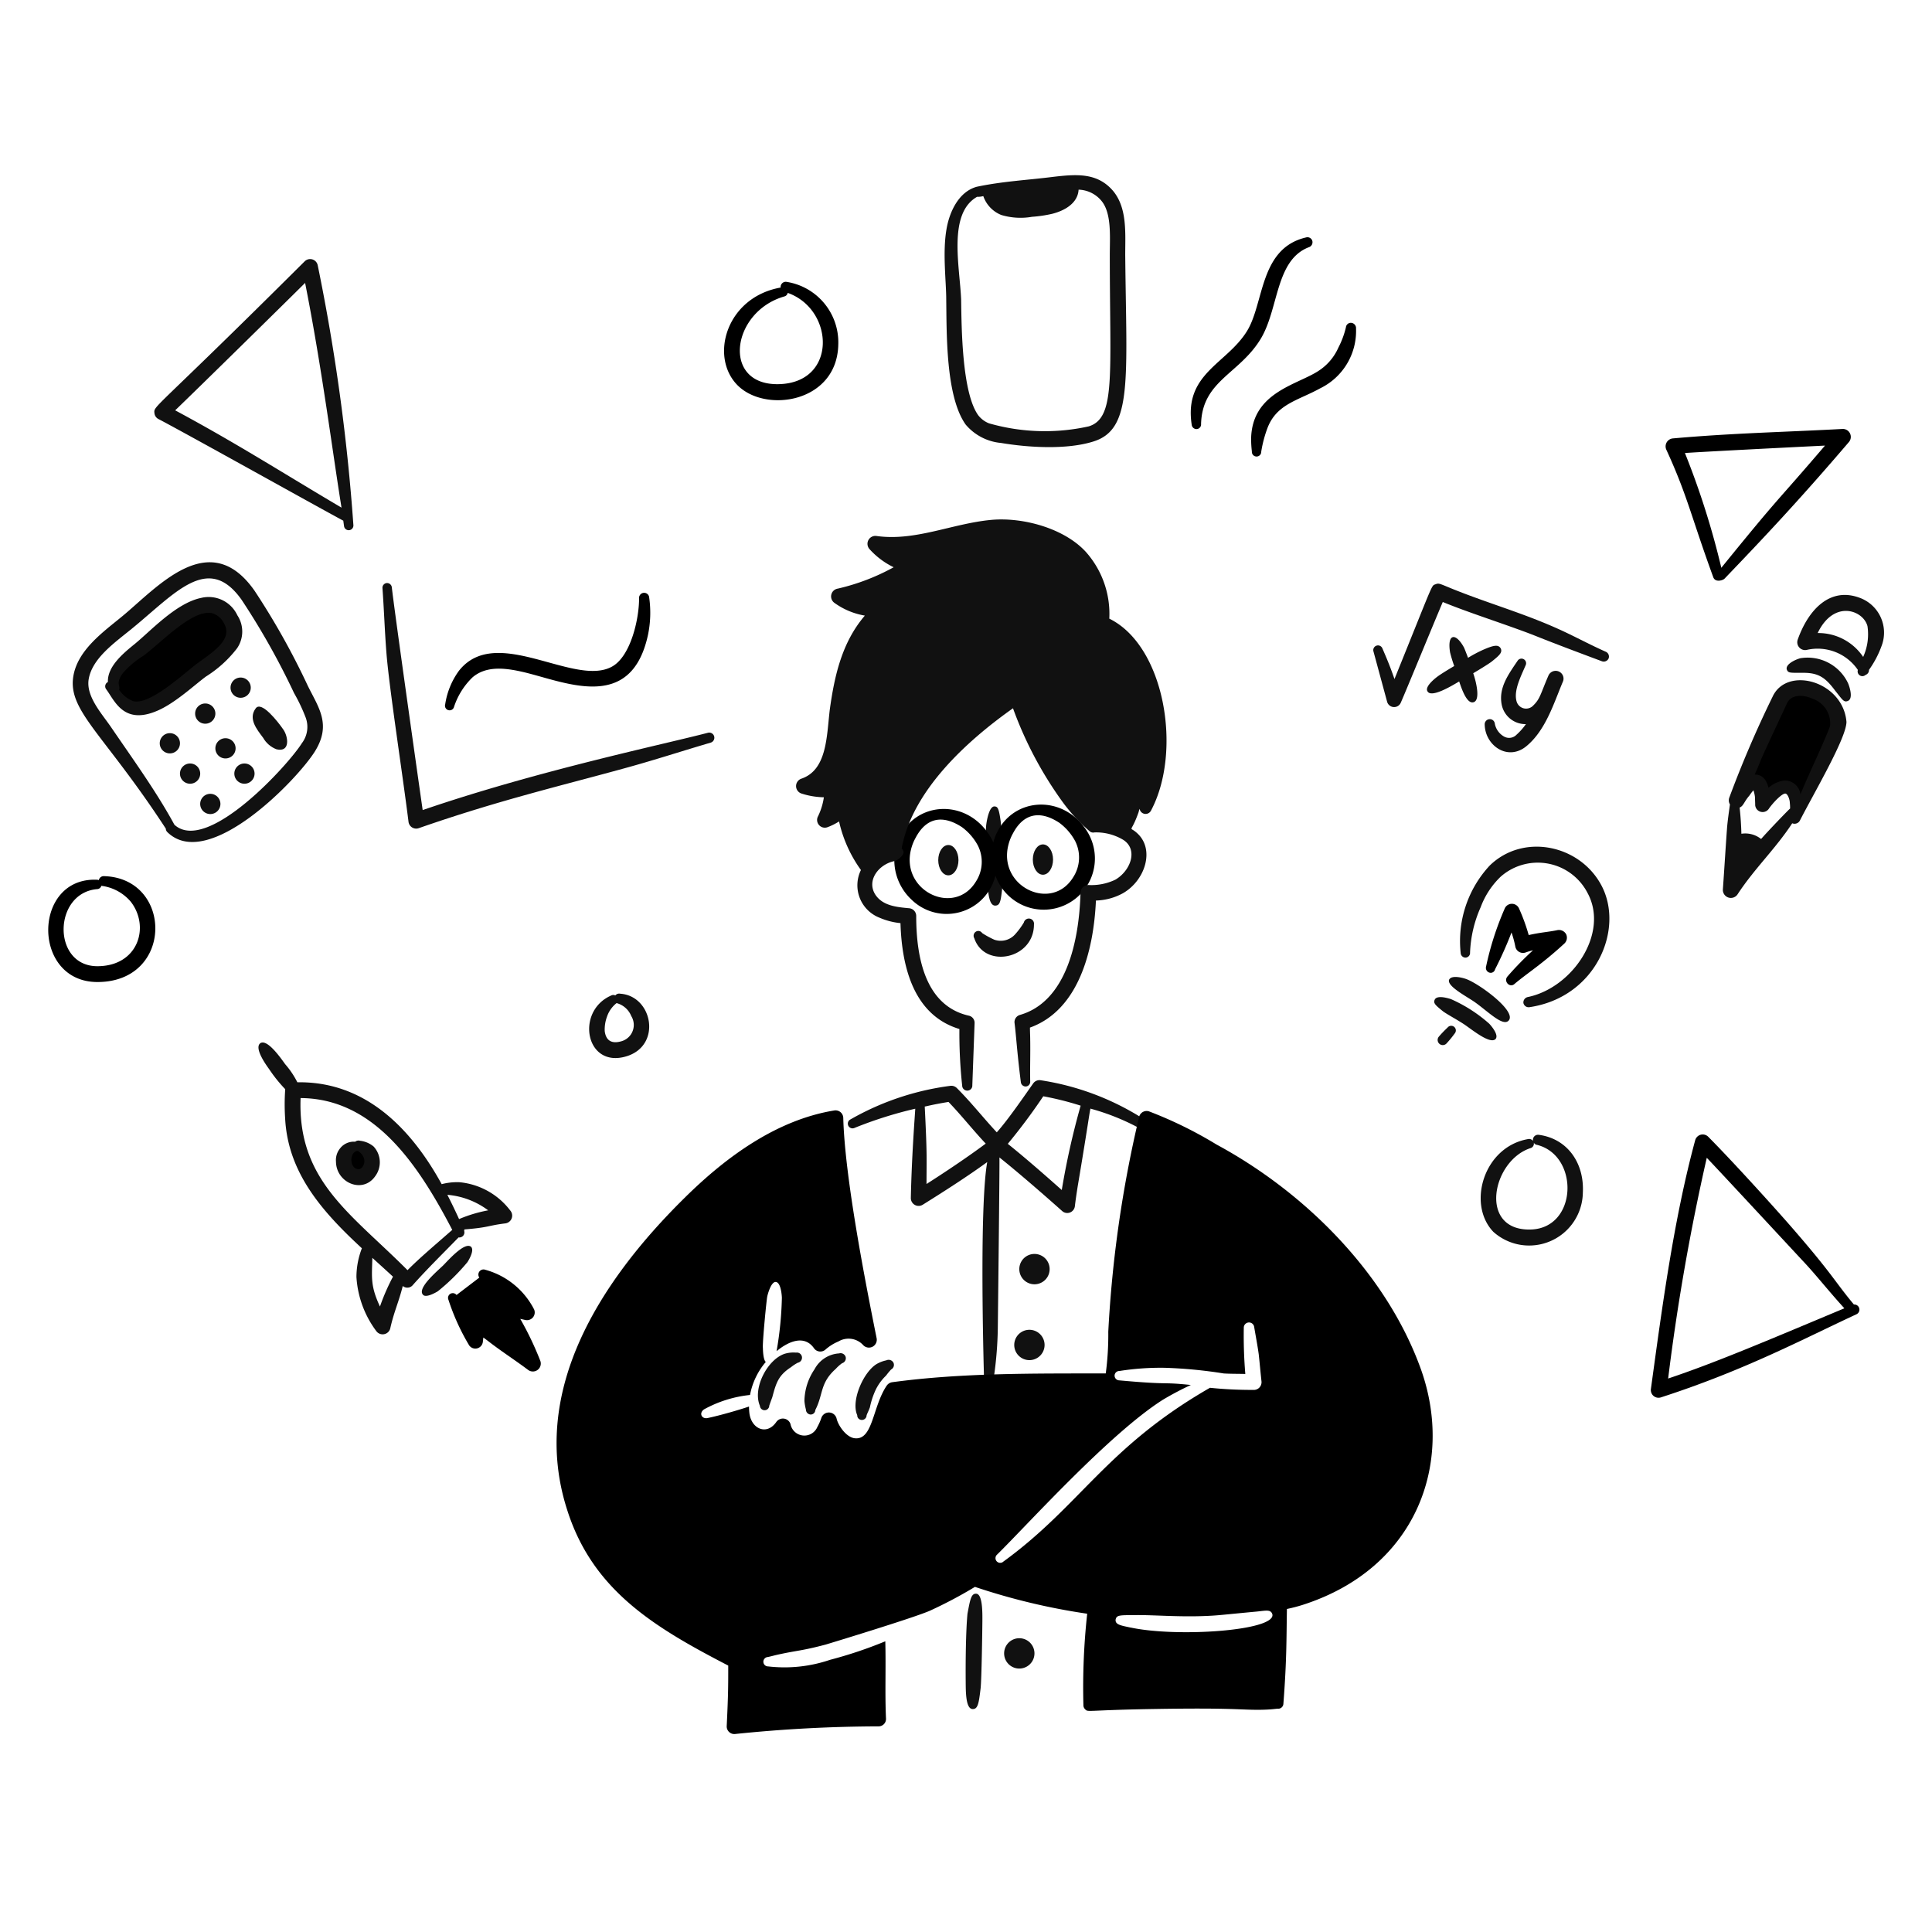 <svg width="200" height="200" viewBox="0 0 200 200" fill="none"><path fillRule="evenodd" clip-rule="evenodd" d="M118.289 115.778a27.403 27.403 0 0 0-10.6-3.957.788.788 0 0 0-.733.335c-.807 1.137-2.582 3.743-3.769 5.062-1.365-1.459-2.629-3.077-4.135-4.583a.81.81 0 0 0-.706-.225 28.077 28.077 0 0 0-10.312 3.475.487.487 0 0 0 .073.899c.123.04.257.029.372-.03a42.204 42.204 0 0 1 6.269-1.98c-.069 1.146-.371 5-.459 9.256a.811.811 0 0 0 .414.703.806.806 0 0 0 .816-.018c2.154-1.345 4.613-2.916 6.678-4.418-.744 4.2-.457 17.7-.344 21.94a.537.537 0 1 0 1.072.039c.218-1.561.34-3.135.367-4.711 0-.1.2-16.8.169-17.747 1.876 1.492 4.712 3.956 6.5 5.554a.789.789 0 0 0 .805.145.796.796 0 0 0 .504-.645c.079-.68.183-1.358.288-2.033 1.462-8.676 1.232-8.107 1.413-8.05a23.721 23.721 0 0 1 4.763 1.887.535.535 0 0 0 .733-.165.515.515 0 0 0 .067-.404.534.534 0 0 0-.245-.329Zm-22.376 6.789c0-2.886.076-2.791-.184-8.02.1 0 .769-.2 2.461-.475 1.3 1.346 2.563 2.95 3.852 4.313-1.83 1.367-4.242 2.98-6.129 4.182Zm14 .622c-1.7-1.509-3.757-3.316-5.586-4.78a60.967 60.967 0 0 0 3.673-4.923c1.309.242 2.601.566 3.869.971a79.955 79.955 0 0 0-1.955 8.732h-.001ZM102.089 85.431c-.1.992.018 5.075.105 6.145.14.9.188 2.183.837 2.172.513-.014.571-.472.733-1.942.036-.634-.091-6.019-.157-6.655-.2-1.508-.326-1.65-.655-1.67-.588-.027-.833 1.659-.863 1.95ZM100.859 97.126c1.059 3.176 6.176 2.193 6.176-1.429a.535.535 0 0 0-.427-.6.534.534 0 0 0-.619.4c-.25.42-.539.814-.864 1.178a2.001 2.001 0 0 1-2.2.6 9.25 9.25 0 0 1-1.255-.686.467.467 0 0 0-.655-.138.5.5 0 0 0-.156.675Z" fill="#111"></path><path fillRule="evenodd" clip-rule="evenodd" d="M112.689 86.316c-2.471-4.363-8.386-3.9-9.815.712-.093.3.029.255-.261-.257-2.477-4.371-8.391-3.9-9.814.711a5.594 5.594 0 0 0 1.57 5.656 5.2 5.2 0 0 0 8.678-2.5 5.307 5.307 0 0 0 2.909 3.104 5.303 5.303 0 0 0 6.013-1.31 5.3 5.3 0 0 0 .72-6.113v-.003Zm-11.673 4.958c-2.23 3.623-7.816.966-6.7-3.37.104-.413.263-.81.471-1.181 1.112-2.11 2.816-2.391 4.79-1.1a5.735 5.735 0 0 1 1.648 1.9 3.748 3.748 0 0 1-.209 3.751Zm10.076-.454c-2.23 3.623-7.816.966-6.7-3.37.104-.413.263-.81.471-1.181 1.026-1.947 2.671-2.487 4.79-1.1a5.74 5.74 0 0 1 1.648 1.9 3.76 3.76 0 0 1-.209 3.751Z" fill="currentColor"></path><path d="M98.173 90.615c.578 0 1.047-.703 1.047-1.57 0-.867-.469-1.57-1.047-1.57s-1.047.703-1.047 1.57c0 .867.469 1.57 1.047 1.57ZM107.964 90.552c.578 0 1.047-.703 1.047-1.57 0-.867-.469-1.57-1.047-1.57s-1.047.703-1.047 1.57c0 .867.469 1.57 1.047 1.57Z" fill="#111"></path><path fillRule="evenodd" clip-rule="evenodd" d="M114.834 64.042a9.65 9.65 0 0 0-2.407-6.888c-2.25-2.478-6.559-3.636-9.814-3.335-4.055.378-7.862 2.235-11.882 1.665A.819.819 0 0 0 90 56.831a8.114 8.114 0 0 0 2.513 1.89 22.33 22.33 0 0 1-5.784 2.212.818.818 0 0 0-.366 1.464 7.512 7.512 0 0 0 3.166 1.33c-2.372 2.77-3.151 6.227-3.638 9.8-.322 2.75-.287 6.176-2.93 7.081a.81.81 0 0 0 .026 1.544 8.012 8.012 0 0 0 2.3.382c-.098.68-.3 1.34-.6 1.958a.8.8 0 0 0 .994 1.133 6.215 6.215 0 0 0 1.178-.591 13.698 13.698 0 0 0 2.264 5.029A3.6 3.6 0 0 0 91.045 95c.69.299 1.423.488 2.172.562.145 4.806 1.5 9.574 6.1 10.961a50.96 50.96 0 0 0 .288 5.87.52.52 0 0 0 .168.369.53.53 0 0 0 .749-.031.534.534 0 0 0 .132-.383l.235-6.419a.757.757 0 0 0-.6-.788c-4.4-1-5.443-5.8-5.443-10.311a.8.8 0 0 0-.733-.809c-1.337-.121-2.692-.265-3.455-1.345-1.037-1.505.322-3.233 1.963-3.541.308-.062.916-.6.916-.885a.5.5 0 0 0-.2-.4c1.072-5.928 6.6-11.043 11.527-14.53a39.375 39.375 0 0 0 5.156 9.727 18.128 18.128 0 0 0 2.774 3 .558.558 0 0 0 .5.124 5.47 5.47 0 0 1 2.983.769c1.568 1 .775 3.191-.811 4.122a5.728 5.728 0 0 1-2.8.555.808.808 0 0 0-.812.8c-.142 5.024-1.47 11.276-6.28 12.651a.773.773 0 0 0-.55.822c.17 1.312.255 3 .654 6.134a.502.502 0 0 0 .524.448.485.485 0 0 0 .445-.521c-.027-1.442.026-2.881 0-4.324 0-.418-.027-.834-.027-1.251 5-1.8 6.589-7.866 6.831-13.153a6.156 6.156 0 0 0 2.8-.759c2.309-1.324 3.32-4.539 1.466-6.213-.907-.841-.685.211.157-2.195.021-.112.055-.222.1-.327a.626.626 0 0 0 1.177.185c3.249-6.103 1.455-17.043-4.317-19.872ZM79.635 145.508c.07-.213.278-.771.314-.872.4-1.493.628-2.255 1.936-3.106.22-.177.457-.332.707-.463a.533.533 0 0 0 .424-.612.53.53 0 0 0-.607-.432 3.108 3.108 0 0 0-1.178.12c-1.776.58-3.35 3.561-2.565 5.388a.485.485 0 0 0 .969-.023ZM84.4 145.966c.845-1.64.461-2.786 2.12-4.263.196-.218.415-.414.654-.584a.538.538 0 0 0 .366-.662.553.553 0 0 0-.68-.353 3.084 3.084 0 0 0-2.539 1.643 5.99 5.99 0 0 0-1.047 3.274c.025.304.077.605.157.9a.51.51 0 0 0 .472.51.475.475 0 0 0 .497-.465ZM89.71 146.515c.105-.3.167-.352.341-.826.129-.627.33-1.237.6-1.817a5.18 5.18 0 0 1 1.074-1.473c.162-.22.337-.431.523-.631a.534.534 0 0 0 .235-.714.562.562 0 0 0-.732-.231c-.36.074-.705.207-1.021.393-1.364.849-2.656 3.8-1.989 5.281a.471.471 0 0 0 .471.495.488.488 0 0 0 .498-.477ZM100.152 167.062c-.177 1.861-.2 5.144-.183 7.016.008 1.059 0 2.81.707 2.843.554.02.65-.569.837-2.152.1-.855.175-5.775.184-6.977.006-.924.014-2.759-.629-2.811-.54-.043-.644.637-.916 2.081Z" fill="#111"></path><path fillRule="evenodd" clip-rule="evenodd" d="M147.077 141.7c-3.559-9.863-11.961-18.26-21.146-23.221a42.743 42.743 0 0 0-6.988-3.431.803.803 0 0 0-.879.273.802.802 0 0 0-.142.292 124.56 124.56 0 0 0-3.193 22.24 30.485 30.485 0 0 1-.261 4.323c-7.351.013-14.841-.076-22.115.911a.84.84 0 0 0-.549.337c-1.5 2.192-1.415 5.714-3.35 5.46-.857-.114-1.7-1.316-1.858-2.07a.822.822 0 0 0-1.57-.029c-.11.327-.25.644-.419.945a1.458 1.458 0 0 1-1.5.871 1.457 1.457 0 0 1-1.274-1.178.827.827 0 0 0-.663-.565.835.835 0 0 0-.802.338c-1 1.456-2.642.711-2.8-.992-.02-.2-.03-.4-.031-.6-.84.291-2.943.913-4.287 1.192-.6.125-.935-.5-.366-.9a12.538 12.538 0 0 1 4.758-1.489 7.37 7.37 0 0 1 1.634-3.422c-.283-.216-.3-1.327-.3-1.43-.066-.525.374-4.99.446-5.321.015-.111.377-1.572.889-1.526.548.045.628 1.485.628 1.654a36.334 36.334 0 0 1-.548 5.511c1.3-1.072 2.9-1.687 3.872-.306a.794.794 0 0 0 .57.339.804.804 0 0 0 .63-.208 4.861 4.861 0 0 1 1.334-.832 2.048 2.048 0 0 1 2.565.385.813.813 0 0 0 1.387-.715c-1.2-5.963-3.3-16.729-3.454-22.81a.799.799 0 0 0-.942-.769c-5.975.982-11.208 4.814-15.494 9.055-9 8.873-16.043 20.215-12.143 32.3 2.646 8.333 9.027 12.146 16.671 16.108 0 2.161 0 3-.157 6.249a.787.787 0 0 0 .89.832c4.93-.512 9.883-.775 14.839-.788a.77.77 0 0 0 .716-.509.77.77 0 0 0 .043-.307c-.119-2.669 0-5.224-.072-7.99a44.701 44.701 0 0 1-5.725 1.919c-2.06.7-4.25.932-6.412.68a.483.483 0 0 1-.354-.814.485.485 0 0 1 .328-.157c.314-.065.6-.146.89-.215 2.158-.485 2.562-.4 5.1-1.075.1-.027 9.185-2.781 10.822-3.518a46.244 46.244 0 0 0 4.632-2.454 66.895 66.895 0 0 0 11.619 2.779 70.149 70.149 0 0 0-.392 9.448.578.578 0 0 0 .183.447c.3.324.123.083 7.066-.031 8.3-.139 8.924.1 11.018.081 1.275-.016 1.607-.11 1.858-.11a.54.54 0 0 0 .576-.487c.351-4.6.312-6.62.366-9.84.548-.112 1.09-.253 1.623-.421 11.842-3.795 15.721-14.73 12.233-24.439Zm-43.235 19.979a.488.488 0 0 1-.676-.067.49.49 0 0 1 .048-.677c3.05-2.988 11.622-12.521 17.169-16.034a31.548 31.548 0 0 1 2.893-1.528c-3.217-.337-1.967.015-7.395-.477a.498.498 0 0 1-.5-.482.496.496 0 0 1 .146-.35.488.488 0 0 1 .354-.139 27.213 27.213 0 0 1 4.737-.33c2.034.067 4.062.262 6.072.586.732.042 1.491.032 2.224.05a47.57 47.57 0 0 1-.157-4.776.54.54 0 0 1 1.073-.1c.157.942.34 1.874.471 2.821.105.937.183 1.882.288 2.822a.807.807 0 0 1-.223.646.795.795 0 0 1-.641.238 41.705 41.705 0 0 1-4.47-.219c-10.755 6.176-13.414 12.211-21.413 18.011v.005Zm13.217 6.812c-.986-.217-1.623-.292-1.571-.825.1-.51.461-.457 2.2-.473 1.883-.013 4.525.225 7.406.081 1.089-.052 1.314-.1 5.025-.448.921-.092 1.445-.25 1.6.3.308 1.692-9.841 2.385-14.66 1.36v.005Z" fill="currentColor"></path><path fillRule="evenodd" clip-rule="evenodd" d="M158.702 118.116a.516.516 0 0 1 .13-.479.53.53 0 0 1 .47-.16c2.968.4 4.712 2.926 4.554 5.975a5.56 5.56 0 0 1-6.434 5.416 5.55 5.55 0 0 1-2.831-1.349c-2.74-2.853-1.013-8.795 3.586-9.6a.502.502 0 0 1 .525.197Zm.078.175a.487.487 0 0 1-.366.57c-3.971 1.318-5.392 8.553.027 8.419 4.883-.12 5.071-7.655.68-8.761a.443.443 0 0 1-.341-.228Z" fill="#111"></path><path fillRule="evenodd" clip-rule="evenodd" d="M191.917 135.043a.528.528 0 0 1 .553.396.529.529 0 0 1-.291.614c-5.45 2.523-11.527 5.784-20.23 8.6a.797.797 0 0 1-1.005-.478.795.795 0 0 1-.041-.404c1.155-8.411 2.349-17.481 4.58-25.726a.814.814 0 0 1 .574-.578.806.806 0 0 1 .786.217c2.757 2.781 7.013 7.514 8.375 9.073 4.543 5.205 4.641 5.821 6.699 8.286Zm-15.231-15.192a228.865 228.865 0 0 0-4 22.854c4.757-1.593 9.838-3.744 18.241-7.27-1.656-1.822-2.832-3.327-4.056-4.648-1.054-1.128-9.379-10.107-10.19-10.936h.005Z" fill="currentColor"></path><path d="M107.088 132.948a1.57 1.57 0 1 0 0-3.14 1.57 1.57 0 0 0 0 3.14ZM106.564 140.8a1.57 1.57 0 1 0 0-3.14 1.57 1.57 0 0 0 0 3.14ZM105.517 172.728a1.57 1.57 0 1 0 0-3.14 1.57 1.57 0 0 0 0 3.14Z" fill="#111"></path><path fillRule="evenodd" clip-rule="evenodd" d="M43.755 83.858c11.861-4.072 24.976-6.806 29.52-8a.53.53 0 0 1 .288 1.021c-2.817.826-5.627 1.742-8.479 2.533-6.741 1.87-13.371 3.4-21.722 6.315a.8.8 0 0 1-1.073-.656c-.61-4.9-1.985-13.78-2.277-17.373-.183-2.279-.256-4.556-.419-6.819a.49.49 0 0 1 .446-.522.5.5 0 0 1 .523.446c.264 2.397 2.669 19.397 3.193 23.055Z" fill="#111"></path><path fillRule="evenodd" clip-rule="evenodd" d="M47 73.175a7.532 7.532 0 0 1 1.91-3.052c1.372-1.174 3.227-1 5-.612 4.346.946 11.367 4.459 13.164-3.763a11.2 11.2 0 0 0 .131-3.882.525.525 0 1 0-1.047.076c0 2.173-.876 5.97-2.774 7.048-3.893 2.211-12.03-4.46-15.886.463a7.892 7.892 0 0 0-1.413 3.468.475.475 0 0 0 .525.606.467.467 0 0 0 .39-.352Z" fill="currentColor"></path><path fillRule="evenodd" clip-rule="evenodd" d="M63.7 103.046a.501.501 0 0 1 .5-.178c3.346.214 4.341 5.33.68 6.47-4.258 1.325-5.337-4.622-1.648-6.266a.497.497 0 0 1 .468-.026Zm.13.793a3.002 3.002 0 0 0-.994 1.408 3.852 3.852 0 0 0-.235 1.487c.115.952.687 1.38 1.779 1.041a1.75 1.75 0 0 0 1.22-1.844 1.754 1.754 0 0 0-.252-.749 2.268 2.268 0 0 0-1.521-1.343h.003Z" fill="#111"></path><path fillRule="evenodd" clip-rule="evenodd" d="M10.23 91.11a.516.516 0 0 1 .55-.411c7.133.219 7.227 10.973-.707 10.96-6.812-.011-6.717-10.862-.052-10.589.072 0 .143.013.209.04Zm.262.586a.475.475 0 0 1-.445.345c-4.566.406-4.671 7.974.026 7.98 4.255 0 5.478-4.109 3.455-6.687a4.769 4.769 0 0 0-3.036-1.634v-.004ZM80.812 29.768a.536.536 0 0 1 .654-.583 6.338 6.338 0 0 1 5.313 6.484c-.119 6.019-7.542 7.144-10.442 4.2-2.9-2.944-1.157-9.104 4.475-10.101Zm.733.553a.475.475 0 0 1-.366.371c-5.487 1.591-6.5 9.181-.6 9.077 6.112-.107 5.821-7.729.966-9.448ZM124.334 43.9c.119-4.486 3.922-5.152 6.15-8.783 1.91-3.111 1.519-8.182 5-9.522a.542.542 0 0 0 .366-.663.526.526 0 0 0-.654-.351c-4.825 1.128-4.317 6.778-6.1 9.68-2.1 3.422-6.545 4.389-5.731 9.706a.5.5 0 0 0 .523.451.482.482 0 0 0 .446-.518ZM130.562 46.756c.134-.843.354-1.67.655-2.47.961-2.482 3.181-2.83 5.443-4.085a6.596 6.596 0 0 0 3.716-6.185.55.55 0 0 0-.47-.594.512.512 0 0 0-.576.458 9.04 9.04 0 0 1-.785 2.111 5.495 5.495 0 0 1-2.015 2.377c-2.192 1.468-6.891 2.2-7.014 7-.003.457.023.914.078 1.368a.485.485 0 1 0 .968.015v.005ZM177.356 59.752c-2.308-6.328-2.672-8.446-4.868-13.221a.83.83 0 0 1 .302-1.01.836.836 0 0 1 .352-.134c6.222-.555 11.447-.65 17.587-.981a.822.822 0 0 1 .68 1.341c-5.369 6.283-9.051 10.153-12.876 14.146-.139.168-.959.457-1.177-.141Zm11.567-13.624c-3.454.168-13.137.661-14.5.769a83.919 83.919 0 0 1 3.768 11.881c6.347-7.821 5.352-6.359 10.732-12.65Z" fill="currentColor"></path><path fillRule="evenodd" clip-rule="evenodd" d="M144.355 70.294c4.122-10.173 3.794-9.633 4.239-9.807.484-.189.383-.02 3.3 1.072 3.338 1.252 6.4 2.167 9.657 3.657 1.572.72 3.1 1.555 4.684 2.254a.547.547 0 0 1 .288.691.553.553 0 0 1-.706.288c-6.687-2.494-6.394-2.467-8.061-3.08-2.881-1.06-5.911-2.029-8.4-3.05-1 2.35-3.847 9.3-4.344 10.414a.747.747 0 0 1-.73.462.75.75 0 0 1-.683-.53l-1.414-5.214a.487.487 0 0 1 .295-.608.49.49 0 0 1 .621.268c.205.49.731 1.647 1.254 3.183Z" fill="#111"></path><path fillRule="evenodd" clip-rule="evenodd" d="M155.346 67.109c-.243-.394-.688-.341-1.858.178-.522.238-1.029.508-1.517.809-.037-.1-.367-.971-.419-1.066-.872-1.593-1.762-1.431-1.44.508.118.477.261.947.429 1.408-.405.239-1.372.817-1.763 1.115-.426.323-1.295 1.077-1 1.512.414.721 2.638-.657 3.275-1.029.24.7.783 2.368 1.488 2.149.705-.2.316-1.987-.033-3 .475-.282 1.446-.865 1.891-1.189.801-.646 1.172-.959.947-1.395ZM157.963 74.96a2.506 2.506 0 0 1-2.512-2.036c-.322-1.726.68-3.083 1.649-4.52a.478.478 0 0 1 .837.458c-.481 1.13-1.264 2.61-.942 3.742a1.025 1.025 0 0 0 .757.726 1.021 1.021 0 0 0 .997-.326c.693-.681.726-1.175 1.544-3.067a.817.817 0 0 1 1.507.02.795.795 0 0 1-.016.621c-.929 2.2-1.766 5.011-3.768 6.663-1.928 1.591-4.264-.058-4.319-2.211a.535.535 0 0 1 .472-.581.518.518 0 0 1 .516.274.542.542 0 0 1 .059.197 1.945 1.945 0 0 0 1 1.351 1.065 1.065 0 0 0 1.256-.223 6.43 6.43 0 0 0 .963-1.088ZM152.18 98.61a12.698 12.698 0 0 1 1.1-4.7 8.454 8.454 0 0 1 2.067-3.154 5.805 5.805 0 0 1 4.914-1.355 5.796 5.796 0 0 1 4.086 3.049c2.251 4.153-1.555 9.811-6.2 10.766a.568.568 0 0 0-.444.615.553.553 0 0 0 .628.432c6.908-1.027 9.832-8.081 7.459-12.585-2.226-4.224-8.077-5.47-11.568-2.084a11.472 11.472 0 0 0-3.01 9.087.5.5 0 0 0 .524.45.488.488 0 0 0 .444-.521ZM152.729 103.782c1.4 1.011 2.834 2.473 3.429 1.886.941-.94-3.052-3.855-4.4-4.326-.383-.136-1.531-.434-1.754.095-.212.687 1.912 1.755 2.725 2.345ZM149.353 104.671c.335.268 1.355.809 2.146 1.322.791.513 2.75 2.167 3.324 1.565.357-.429-.452-1.365-.654-1.581a15.151 15.151 0 0 0-3.979-2.554c-.49-.155-1.473-.4-1.674.076-.149.349.058.54.837 1.172ZM149.851 106.375c-.313.292-.61.6-.89.924a.543.543 0 0 0-.136.392.54.54 0 0 0 .187.37.525.525 0 0 0 .396.124.54.54 0 0 0 .364-.198c.29-.315.56-.646.811-.992a.488.488 0 0 0 .125-.355.481.481 0 0 0-.337-.428c-.062-.019-.127-.025-.191-.019a.478.478 0 0 0-.329.182Z" fill="#111"></path><path fillRule="evenodd" clip-rule="evenodd" d="M156.471 96.53a38.36 38.36 0 0 1-1.7 3.807.473.473 0 0 1-.212.3.454.454 0 0 1-.363.051.509.509 0 0 1-.367-.591A30.931 30.931 0 0 1 155.791 94a.808.808 0 0 1 1.466.062c.398.886.73 1.8.994 2.735 1.354-.3 1.956-.3 2.984-.513a.845.845 0 0 1 .89.427.83.83 0 0 1-.184.965c-2.3 2.118-3.829 3.063-5.129 4.154-.5.5-1.2-.234-.759-.746a32.012 32.012 0 0 1 2.643-2.709 6.77 6.77 0 0 0-.759.223.81.81 0 0 1-1.073-.618 10.386 10.386 0 0 0-.393-1.45ZM185.887 84.735c1.492-3.314 4.523-9.052 4.449-9.945-.281-3.422-4.962-4.714-6.071-2.34a105.99 105.99 0 0 0-4.475 10.408c.418-.738 1.963-3.041 2.538-1.146.139.514.184 1.048.131 1.578.6-.8 2.46-2.892 3.245-1.12.232.844.259 1.731.078 2.588l.105-.023Z" fill="currentColor"></path><path fillRule="evenodd" clip-rule="evenodd" d="M186.594 69.65c1.657-.021 2.369.49 3.376 1.84.762.951.9 1.24 1.308 1.075.572-.207.232-1.371.027-1.85a4.632 4.632 0 0 0-4.92-2.578c-.538.141-1.585.63-1.414 1.18.149.361.307.333 1.623.333Z" fill="#111"></path><path fillRule="evenodd" clip-rule="evenodd" d="M192.325 69.351a5.04 5.04 0 0 0-5.26-2.08.812.812 0 0 1-.968-1.052c1.092-3.085 3.312-5.461 6.359-4.356a3.841 3.841 0 0 1 2.329 4.992 10.146 10.146 0 0 1-1.308 2.489.53.53 0 0 1-.34.518l-.027.015a.489.489 0 0 1-.782-.214.491.491 0 0 1-.003-.312Zm.55-1.345a5.693 5.693 0 0 0 .445-3.187c-.427-1.654-3.477-2.783-5.156.714a5.588 5.588 0 0 1 4.711 2.473ZM183.506 72.105a113.502 113.502 0 0 0-4.5 10.491c-.037.112-.05.23-.037.347a.81.81 0 0 0 .114.33c-.032.275-.26 1.733-.313 2.629-.053.617-.314 4.731-.419 6.184a.83.83 0 0 0 1.518.5c1.731-2.654 3.924-4.707 5.661-7.36a.626.626 0 0 0 .8-.293c1.444-2.832 4.815-8.541 4.815-10.206-.345-4.198-6.138-5.827-7.639-2.622Zm-1.2 14.746a2.62 2.62 0 0 0-2.038-.54 32.027 32.027 0 0 0-.183-2.712c.42-.18.435-.58 1.01-1.238a5.13 5.13 0 0 1 .419-.55c.076.218.128.444.157.673l.026.759a.77.77 0 0 0 .502.772.773.773 0 0 0 .885-.257c.415-.617 1.446-1.718 1.78-1.6.226.079.419.641.419.973.021.19.03.38.026.57-.116.075-2.215 2.256-3 3.15h-.003Zm7.137-11.679c-.708 1.9-2.108 4.735-3.061 7.058a1.64 1.64 0 0 0-1.728-1.432 3.16 3.16 0 0 0-1.57.746c-.065-.1-.254-1.383-1.439-1.361 1.076-2.417-.386.615 3.349-7.385.42-.911 1.623-.916 2.617-.476a2.697 2.697 0 0 1 1.835 2.85h-.003ZM35.537 53.9c-1.91-1.008-16.4-9.1-19.131-10.52a.77.77 0 0 1-.418-.6c-.084-.824-.24 0 15.545-15.719a.8.8 0 0 1 1.361.421 205.584 205.584 0 0 1 3.69 26.888.487.487 0 0 1-.968.1l-.079-.57Zm-3.952-24.613c-2.172 2.158-11.122 10.957-13.451 13.191 6.427 3.451 11.23 6.542 17.22 10.072-.925-5.699-2.021-14.432-3.769-23.263ZM116.483 26.37c0-2.258.214-4.8-1.23-6.574-1.646-1.961-3.835-1.773-6.359-1.472-2.588.323-5.121.448-7.774 1.008-1.907.52-2.851 2.663-3.14 4.4-.419 2.436-.026 5.358-.026 7.3.049 3.486-.06 10.022 2.015 12.923a5.423 5.423 0 0 0 3.664 1.9c2.849.481 6.81.715 9.553-.151 4.087-1.267 3.424-6.341 3.297-19.334Zm-3.769 17.766a20.96 20.96 0 0 1-10.337-.314 2.633 2.633 0 0 1-1.1-.82c-1.7-2.329-1.738-9.106-1.78-12-.143-3.429-1.388-8.9 1.649-10.627.217.006.434-.019.645-.073a3.238 3.238 0 0 0 1.865 1.954 6.937 6.937 0 0 0 3.179.187 13.423 13.423 0 0 0 2.082-.308c1.349-.339 2.664-1.129 2.738-2.5a3.18 3.18 0 0 1 2.367 1.156c1.076 1.292.864 3.749.864 5.582.001 12.513.634 16.879-2.172 17.763Z" fill="#111"></path><path fillRule="evenodd" clip-rule="evenodd" d="m37.133 118.594-.287.081c-1.78.173-1.6 2.845.026 3.162 1.585.309 2.594-2.515.261-3.243Z" fill="currentColor"></path><path fillRule="evenodd" clip-rule="evenodd" d="M36.767 118.191a.555.555 0 0 1 .5-.1c.52.056 1.012.264 1.414.6a2.406 2.406 0 0 1 .156 3.075c-1.288 1.844-4.029.69-4.056-1.507a1.915 1.915 0 0 1 .419-1.374 1.795 1.795 0 0 1 1.567-.694Zm.262.942a.534.534 0 0 1-.131.026c-.7.21-.741 1.711.131 1.874.584.11 1.204-1.157 0-1.9ZM45.325 133.671a21.213 21.213 0 0 0 3.062-3.012c.118-.177.768-1.241.366-1.6-.686-.541-2.509 1.584-2.879 1.939-.66.636-2.7 2.355-2.093 3.026.307.392 1.419-.273 1.544-.353Z" fill="#111"></path><path fillRule="evenodd" clip-rule="evenodd" d="M55.924 140.852a32.724 32.724 0 0 0-2.067-4.323l.523.115a.803.803 0 0 0 .785-.264.797.797 0 0 0 .131-.817 8.051 8.051 0 0 0-5.051-4.114.533.533 0 0 0-.724.488.534.534 0 0 0 .098.32l-2.36 1.8a.49.49 0 0 0-.835.5 23.014 23.014 0 0 0 2.146 4.719.782.782 0 0 0 1.413-.356l.053-.461c.209.152.415.306.6.451 1.31 1.011 2.7 1.9 4.03 2.9a.821.821 0 0 0 1.258-.958Z" fill="currentColor"></path><path fillRule="evenodd" clip-rule="evenodd" d="M52.836 125.33a7.474 7.474 0 0 0-5.26-2.946 6.257 6.257 0 0 0-1.853.2c-3.3-6.008-8.084-10.657-14.941-10.546a8.935 8.935 0 0 0-1.264-1.877c-.484-.678-1.857-2.629-2.565-2.173-.716.519.741 2.453.916 2.7.49.736 1.044 1.426 1.657 2.063a22.133 22.133 0 0 0-.008 3.046c.295 5.624 3.83 9.622 7.944 13.425a8.3 8.3 0 0 0-.564 2.963 10.409 10.409 0 0 0 2.041 5.59.814.814 0 0 0 1.242.122.812.812 0 0 0 .224-.41c.374-1.674.893-2.758 1.289-4.362a.726.726 0 0 0 .52.172.726.726 0 0 0 .494-.238c1.519-1.711 3.15-3.3 4.763-4.964a.528.528 0 0 0 .481-.178.525.525 0 0 0 .095-.505.537.537 0 0 0 .025-.142c2.609-.209 2.368-.391 4.24-.625a.812.812 0 0 0 .65-.503.805.805 0 0 0-.126-.812Zm-13.5 9.927c-1-2.14-.841-2.99-.791-5.045.238.217 1.669 1.512 2.137 1.948-.53.996-.981 2.031-1.35 3.097h.004Zm2.852-3.766c-5.835-5.861-11.4-9.256-11.07-17.82 7.6.046 12.151 6.831 15.7 13.646-1.712 1.503-3.39 2.912-4.634 4.174h.004Zm5.335-5.289a60.197 60.197 0 0 0-1.213-2.516 8.195 8.195 0 0 1 4.227 1.608 14.45 14.45 0 0 0-3.018.906l.004.002ZM17.165 85.781C10.764 75.967 7.022 73.6 7.587 70.034c.429-2.7 3.025-4.562 5-6.18 3.659-3 9.077-9.4 13.765-2.7a76.681 76.681 0 0 1 5.522 9.862c1.1 2.233 2.458 3.971.733 6.755-1.8 2.908-11.047 12.518-15.284 8.369a.507.507 0 0 1-.158-.359Zm.89-.405c3.379 3.081 11.825-6.233 13.19-8.435a2.78 2.78 0 0 0 .393-2.675 17.937 17.937 0 0 0-1.2-2.525 76.474 76.474 0 0 0-5.421-9.641c-3.463-4.9-6.856-.7-11.411 3.017-1.736 1.417-4.052 3.022-4.423 5.182-.306 1.785 1.345 3.554 2.33 5 2.32 3.395 4.687 6.666 6.542 10.077Z" fill="#111"></path><path fillRule="evenodd" clip-rule="evenodd" d="M23.865 64.115c-2.407-4.074-7.066 1.313-9.5 3.174-1.047.812-3.114 2.3-2.538 3.907l-.445-.157c.6.746 1.178 1.851 2.172 2.175 2.25.749 5.653-2.62 7.3-3.837 1.676-1.248 4.398-2.928 3.011-5.262Z" fill="currentColor"></path><path fillRule="evenodd" clip-rule="evenodd" d="M11.172 70.6c-.074-1.6 1.6-2.982 2.748-3.913 1.649-1.336 4.3-4.263 6.909-4.793a3.277 3.277 0 0 1 3.742 1.8 3.061 3.061 0 0 1-.026 3.41c-.89 1.16-1.98 2.15-3.218 2.926-1.148.837-3.11 2.693-4.973 3.517-3.563 1.577-4.489-1.037-5.365-2.2a.5.5 0 0 1 .183-.747Zm1.152.8c.351.527.853.936 1.439 1.175 1.7.508 5.353-2.928 6.6-3.853 1.561-1.155 3.817-2.5 2.827-4.19a1.984 1.984 0 0 0-1.231-1.052c-2.039-.458-5.337 3.116-7.118 4.407a9.272 9.272 0 0 0-2.12 1.791c-.791 1.076-.221 1.33-.397 1.722Z" fill="#111"></path><path d="M17.584 77.991a1.047 1.047 0 1 0 0-2.094 1.047 1.047 0 0 0 0 2.094ZM21.248 74.918a1.047 1.047 0 1 0 0-2.094 1.047 1.047 0 0 0 0 2.094ZM19.678 81.131a1.047 1.047 0 1 0 0-2.094 1.047 1.047 0 0 0 0 2.094ZM23.342 78.514a1.047 1.047 0 1 0 0-2.094 1.047 1.047 0 0 0 0 2.094ZM21.771 84.271a1.047 1.047 0 1 0 0-2.094 1.047 1.047 0 0 0 0 2.094ZM25.305 81.131a1.047 1.047 0 1 0 0-2.094 1.047 1.047 0 0 0 0 2.094ZM24.912 72.233a1.047 1.047 0 1 0 0-2.094 1.047 1.047 0 0 0 0 2.094Z" fill="#111"></path><path fillRule="evenodd" clip-rule="evenodd" d="M26.477 73.32c-.809 1.076.1 2.169.764 3.058.309.547.8.968 1.387 1.19 1.441.338 1.218-1.3.707-2.04-.565-.818-2.261-3-2.858-2.207Z" fill="#111"></path></svg>